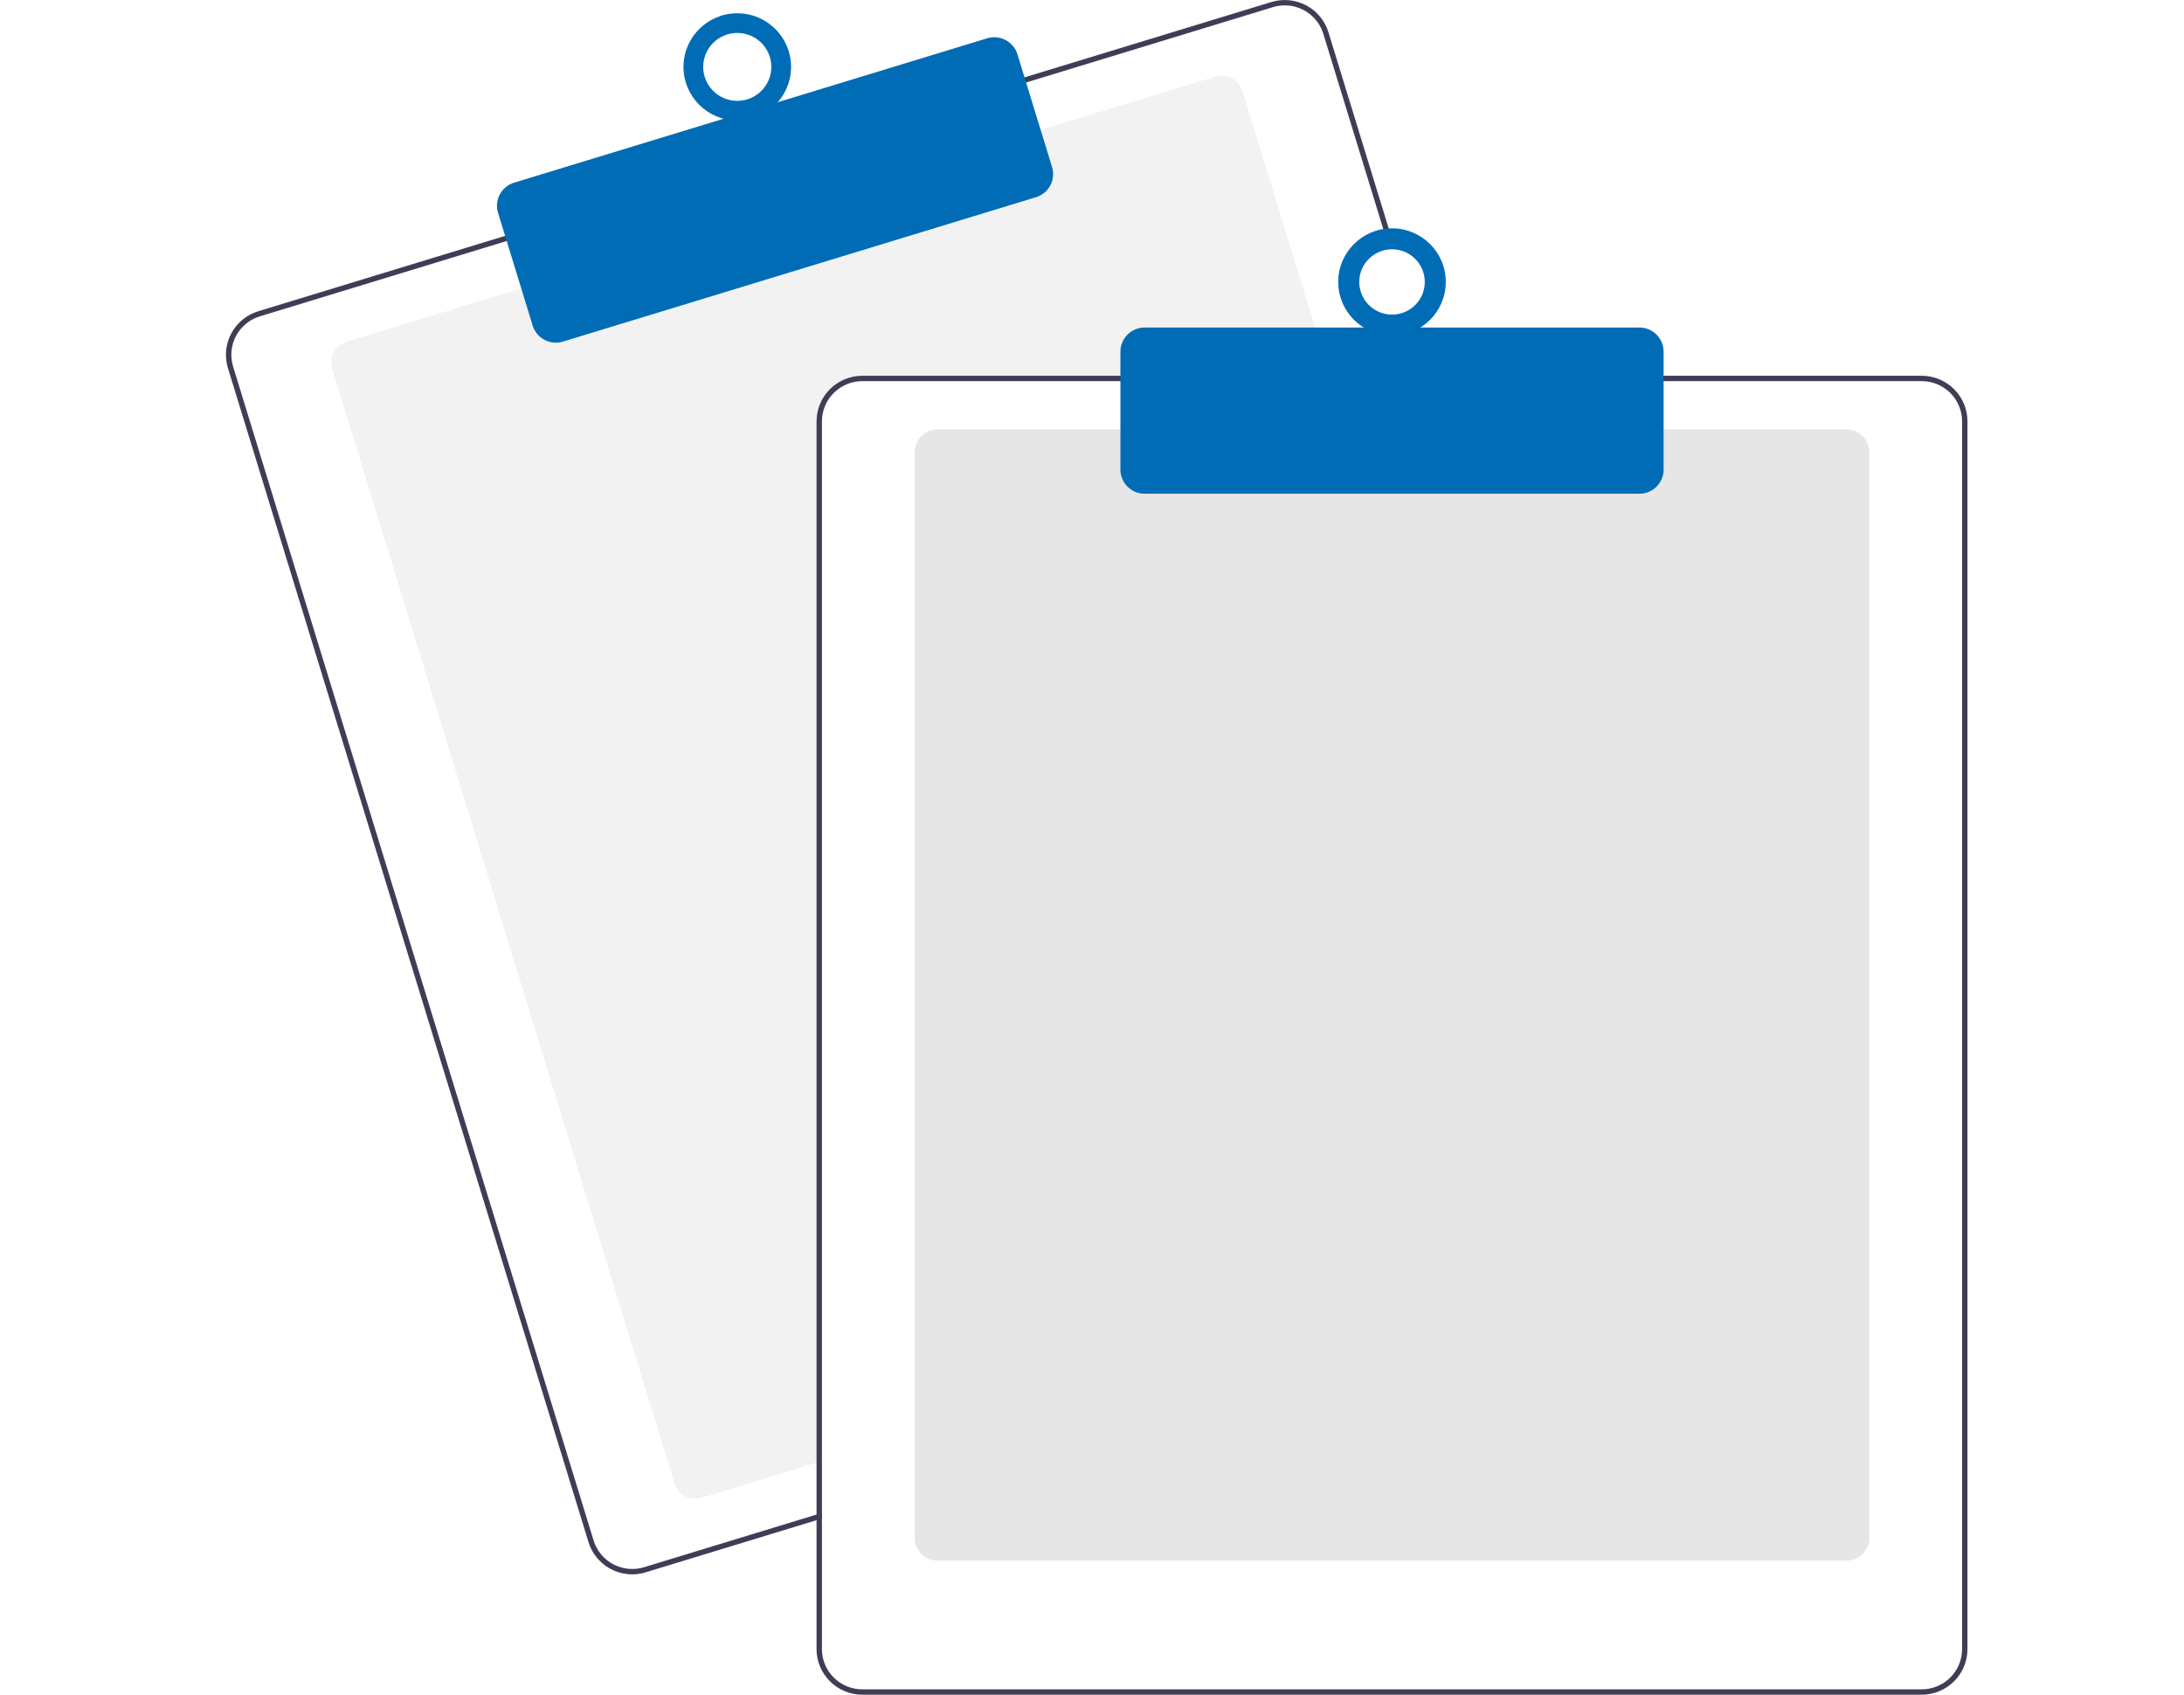 <svg width="232" height="180" viewBox="0 0 232 180" fill="none" xmlns="http://www.w3.org/2000/svg">
<rect width="232" height="180" fill="white"/>
<path d="M141.446 40.481H91.596C90.46 40.483 89.371 40.933 88.568 41.734C87.765 42.535 87.313 43.62 87.311 44.752V155.186L86.74 155.359L74.511 159.092C73.932 159.268 73.306 159.208 72.771 158.925C72.236 158.641 71.835 158.158 71.658 157.58L35.282 39.146C35.105 38.568 35.166 37.944 35.45 37.411C35.734 36.877 36.22 36.478 36.799 36.302L55.644 30.55L110.275 13.882L129.12 8.13C129.407 8.042 129.708 8.011 130.007 8.04C130.305 8.068 130.595 8.155 130.861 8.295C131.126 8.435 131.36 8.626 131.551 8.857C131.742 9.087 131.886 9.353 131.973 9.639L141.271 39.912L141.446 40.481Z" fill="#F2F2F2"/>
<path d="M152.324 39.912L141.117 3.427C140.931 2.819 140.626 2.254 140.22 1.763C139.815 1.273 139.316 0.867 138.753 0.569C138.19 0.27 137.573 0.086 136.938 0.025C136.303 -0.036 135.663 0.029 135.053 0.215L108.559 8.299L53.93 24.97L27.436 33.056C26.205 33.433 25.174 34.281 24.57 35.414C23.966 36.547 23.838 37.873 24.213 39.101L62.514 163.794C62.819 164.784 63.435 165.652 64.271 166.268C65.107 166.885 66.119 167.218 67.159 167.219C67.64 167.219 68.119 167.147 68.578 167.005L86.74 161.464L87.312 161.288V160.693L86.74 160.866L68.41 166.461C67.323 166.792 66.15 166.679 65.147 166.148C64.144 165.616 63.393 164.71 63.06 163.628L24.762 38.933C24.597 38.397 24.539 37.833 24.592 37.275C24.646 36.717 24.809 36.174 25.073 35.679C25.337 35.183 25.697 34.745 26.131 34.388C26.565 34.031 27.066 33.764 27.604 33.6L54.099 25.514L108.727 8.845L135.222 0.759C135.63 0.635 136.054 0.571 136.481 0.571C137.397 0.573 138.289 0.867 139.025 1.411C139.761 1.955 140.303 2.719 140.572 3.592L151.727 39.912L151.904 40.482H152.498L152.324 39.912Z" fill="#3F3D56"/>
<path d="M59.044 36.395C58.493 36.394 57.957 36.218 57.515 35.892C57.072 35.566 56.746 35.106 56.584 34.582L52.905 22.603C52.806 22.281 52.772 21.943 52.804 21.608C52.836 21.273 52.934 20.948 53.092 20.65C53.251 20.353 53.466 20.09 53.727 19.876C53.987 19.662 54.288 19.501 54.61 19.402L104.868 4.065C105.52 3.867 106.224 3.935 106.826 4.254C107.428 4.572 107.879 5.116 108.079 5.766L111.758 17.745C111.957 18.395 111.889 19.097 111.57 19.697C111.25 20.297 110.704 20.746 110.053 20.945L59.795 36.282C59.552 36.357 59.298 36.395 59.044 36.395Z" fill="#006CB5"/>
<path d="M78.319 12.8C81.474 12.8 84.032 10.251 84.032 7.105C84.032 3.96 81.474 1.411 78.319 1.411C75.163 1.411 72.606 3.96 72.606 7.105C72.606 10.251 75.163 12.8 78.319 12.8Z" fill="#006CB5"/>
<path d="M78.318 10.711C80.316 10.711 81.936 9.097 81.936 7.105C81.936 5.114 80.316 3.499 78.318 3.499C76.32 3.499 74.7 5.114 74.7 7.105C74.7 9.097 76.32 10.711 78.318 10.711Z" fill="white"/>
<path d="M196.145 165.763H99.594C98.95 165.763 98.333 165.507 97.878 165.054C97.423 164.6 97.167 163.985 97.166 163.343V48.027C97.167 47.385 97.423 46.77 97.878 46.316C98.333 45.862 98.95 45.607 99.594 45.607H196.145C196.789 45.607 197.406 45.862 197.861 46.316C198.316 46.77 198.572 47.385 198.573 48.027V163.343C198.572 163.985 198.316 164.6 197.861 165.054C197.406 165.507 196.789 165.763 196.145 165.763Z" fill="#E6E6E6"/>
<path d="M151.726 39.912H91.595C90.308 39.914 89.074 40.424 88.164 41.332C87.253 42.239 86.741 43.469 86.739 44.752V160.866L87.311 160.692V44.752C87.312 43.62 87.764 42.535 88.567 41.734C89.37 40.933 90.459 40.483 91.595 40.481H151.903L151.726 39.912ZM204.143 39.912H91.595C90.308 39.914 89.074 40.424 88.164 41.332C87.253 42.239 86.741 43.469 86.739 44.752V175.16C86.741 176.443 87.253 177.673 88.164 178.58C89.074 179.488 90.308 179.998 91.595 180H204.143C205.43 179.998 206.665 179.488 207.575 178.58C208.485 177.673 208.997 176.443 208.999 175.16V44.752C208.997 43.469 208.485 42.239 207.575 41.332C206.665 40.424 205.43 39.914 204.143 39.912ZM208.428 175.16C208.427 176.292 207.975 177.377 207.171 178.178C206.368 178.979 205.279 179.429 204.143 179.431H91.595C90.459 179.429 89.37 178.979 88.567 178.178C87.764 177.377 87.312 176.292 87.311 175.16V44.752C87.312 43.62 87.764 42.535 88.567 41.734C89.37 40.933 90.459 40.483 91.595 40.481H204.143C205.279 40.483 206.368 40.933 207.171 41.734C207.975 42.535 208.427 43.62 208.428 44.752V175.16Z" fill="#3F3D56"/>
<path d="M174.15 52.44H121.589C120.908 52.439 120.254 52.169 119.772 51.689C119.29 51.208 119.019 50.557 119.019 49.877V37.349C119.019 36.67 119.29 36.019 119.772 35.538C120.254 35.058 120.908 34.788 121.589 34.787H174.15C174.831 34.788 175.485 35.058 175.967 35.538C176.449 36.019 176.72 36.67 176.721 37.349V49.877C176.72 50.557 176.449 51.208 175.967 51.689C175.485 52.169 174.831 52.439 174.15 52.44Z" fill="#006CB5"/>
<path d="M147.869 35.641C151.025 35.641 153.582 33.091 153.582 29.946C153.582 26.801 151.025 24.252 147.869 24.252C144.714 24.252 142.156 26.801 142.156 29.946C142.156 33.091 144.714 35.641 147.869 35.641Z" fill="#006CB5"/>
<path d="M147.87 33.415C149.792 33.415 151.35 31.862 151.35 29.946C151.35 28.031 149.792 26.478 147.87 26.478C145.949 26.478 144.391 28.031 144.391 29.946C144.391 31.862 145.949 33.415 147.87 33.415Z" fill="white"/>
</svg>
